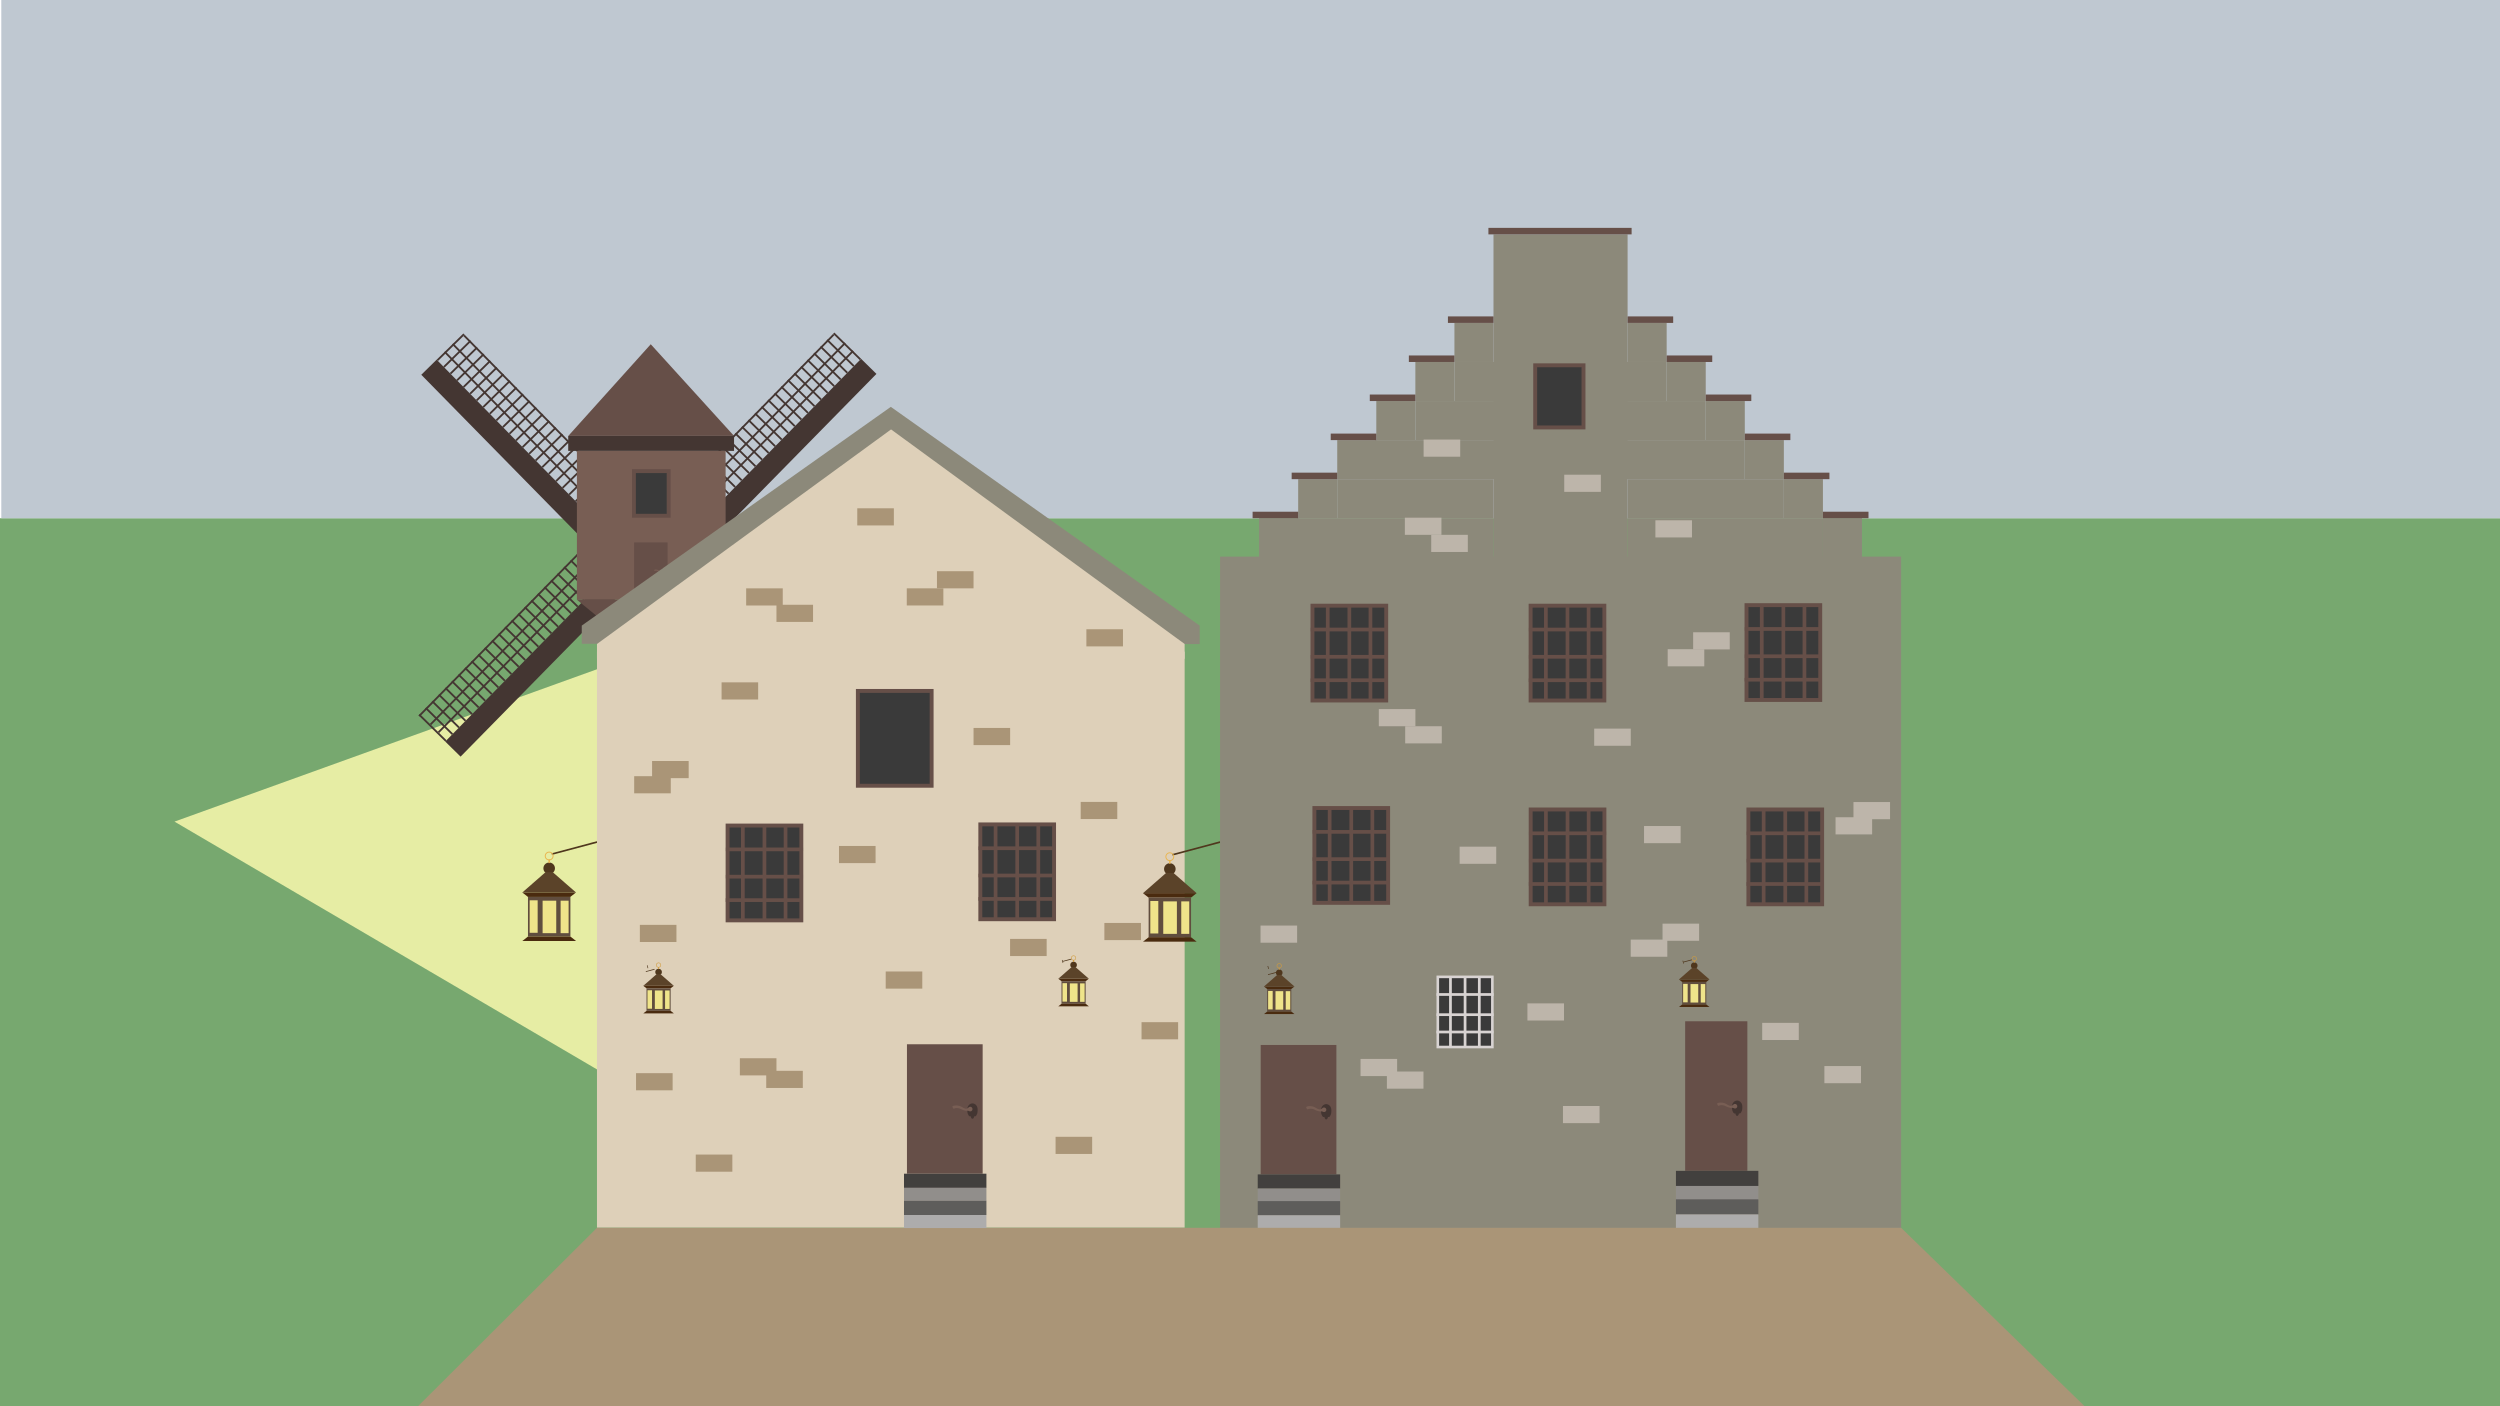 <svg id="Laag_1" data-name="Laag 1" xmlns="http://www.w3.org/2000/svg" viewBox="0 0 1920 1080"><defs><style>.cls-1{fill:#77a86f;}.cls-2{fill:#bfc8d1;}.cls-3{fill:#443632;}.cls-4{fill:#e6eda4;}.cls-5{fill:#664f48;}.cls-6{fill:#785e54;}.cls-23,.cls-7{fill:#3a3a3a;stroke-miterlimit:10;}.cls-7{stroke:#664f48;stroke-width:3px;}.cls-8{fill:#4f371d;}.cls-9{fill:#ded0b9;}.cls-10{fill:#aa9577;}.cls-11{fill:#42403e;}.cls-12{fill:#918e8b;}.cls-13{fill:#4a2b0f;}.cls-14{fill:#604d3e;}.cls-15{fill:#5b4329;}.cls-16{fill:#e9b54f;}.cls-17{fill:#efe48a;}.cls-18{fill:#d19b3b;}.cls-19{fill:#8c897a;}.cls-20{fill:#bdb5aa;}.cls-21{fill:#5e5d5b;}.cls-22{fill:#adacac;}.cls-23{stroke:#d8d3d2;stroke-width:2px;}.cls-24{fill:#d8d3d2;}</style></defs><title>houses</title><rect class="cls-1" x="-40" y="398" width="2091" height="682"/><rect class="cls-2" x="1" y="-52" width="1924" height="450"/><rect class="cls-3" x="436.39" y="334.82" width="127.36" height="11.47"/><polygon class="cls-4" points="134 631 782.36 397.18 858 646 475 831 134 631"/><polygon class="cls-5" points="563.76 334.82 436.41 334.82 499.78 264.38 499.78 264.38 563.76 334.82"/><rect class="cls-3" x="508.3" y="395.7" width="1.44" height="28.75" transform="translate(-140.21 485.99) rotate(-45.52)"/><rect class="cls-3" x="513.34" y="390.58" width="1.44" height="28.75" transform="translate(-135.05 488.04) rotate(-45.52)"/><rect class="cls-3" x="518.38" y="385.45" width="1.44" height="28.75" transform="translate(-129.88 490.1) rotate(-45.52)"/><rect class="cls-3" x="523.41" y="380.32" width="1.44" height="28.75" transform="translate(-124.71 492.16) rotate(-45.52)"/><rect class="cls-3" x="528.45" y="375.19" width="1.44" height="28.75" transform="translate(-119.54 494.22) rotate(-45.52)"/><rect class="cls-3" x="533.48" y="370.06" width="1.44" height="28.75" transform="translate(-114.38 496.28) rotate(-45.52)"/><rect class="cls-3" x="538.52" y="364.93" width="1.44" height="28.75" transform="translate(-109.21 498.33) rotate(-45.52)"/><rect class="cls-3" x="543.56" y="359.8" width="1.44" height="28.75" transform="translate(-104.04 500.39) rotate(-45.52)"/><rect class="cls-3" x="548.59" y="354.67" width="1.44" height="28.75" transform="translate(-98.87 502.45) rotate(-45.52)"/><rect class="cls-3" x="553.63" y="349.54" width="1.44" height="28.75" transform="translate(-93.7 504.51) rotate(-45.52)"/><rect class="cls-3" x="558.67" y="344.41" width="1.44" height="28.75" transform="translate(-88.54 506.56) rotate(-45.52)"/><rect class="cls-3" x="569.24" y="333.64" width="1.44" height="28.75" transform="translate(-77.68 510.89) rotate(-45.52)"/><rect class="cls-3" x="564.21" y="338.77" width="1.44" height="28.75" transform="translate(-82.85 508.83) rotate(-45.52)"/><rect class="cls-3" x="624.64" y="277.22" width="1.44" height="28.75" transform="translate(-20.84 533.52) rotate(-45.52)"/><rect class="cls-3" x="629.68" y="272.09" width="1.44" height="28.75" transform="translate(-15.67 535.58) rotate(-45.52)"/><rect class="cls-3" x="634.71" y="266.96" width="1.44" height="28.75" transform="translate(-10.5 537.64) rotate(-45.52)"/><rect class="cls-3" x="639.75" y="261.83" width="1.44" height="28.75" transform="translate(-5.34 539.7) rotate(-45.52)"/><rect class="cls-3" x="644.79" y="256.7" width="1.44" height="28.75" transform="translate(-0.17 541.76) rotate(-45.52)"/><rect class="cls-3" x="649.82" y="251.57" width="1.44" height="28.75" transform="translate(5 543.81) rotate(-45.52)"/><rect class="cls-3" x="494.22" y="345.61" width="203.43" height="16.53" transform="translate(-74.09 531.18) rotate(-45.52)"/><rect class="cls-3" x="574.28" y="328.51" width="1.44" height="28.75" transform="translate(-72.52 512.94) rotate(-45.52)"/><rect class="cls-3" x="579.31" y="323.38" width="1.44" height="28.75" transform="translate(-67.35 515) rotate(-45.52)"/><rect class="cls-3" x="584.35" y="318.25" width="1.44" height="28.75" transform="translate(-62.18 517.06) rotate(-45.52)"/><rect class="cls-3" x="589.39" y="313.12" width="1.44" height="28.75" transform="translate(-57.01 519.12) rotate(-45.52)"/><rect class="cls-3" x="594.42" y="307.99" width="1.44" height="28.75" transform="translate(-51.85 521.18) rotate(-45.52)"/><rect class="cls-3" x="599.46" y="302.86" width="1.44" height="28.75" transform="translate(-46.68 523.23) rotate(-45.52)"/><rect class="cls-3" x="604.5" y="297.74" width="1.44" height="28.75" transform="translate(-41.51 525.29) rotate(-45.52)"/><rect class="cls-3" x="609.53" y="292.61" width="1.44" height="28.75" transform="translate(-36.34 527.35) rotate(-45.52)"/><rect class="cls-3" x="614.57" y="287.48" width="1.44" height="28.75" transform="translate(-31.18 529.41) rotate(-45.52)"/><rect class="cls-3" x="619.61" y="282.35" width="1.44" height="28.75" transform="translate(-26.01 531.47) rotate(-45.52)"/><rect class="cls-3" x="468.54" y="328.24" width="201.99" height="1.44" transform="translate(-64.21 504.87) rotate(-45.52)"/><rect class="cls-3" x="477.24" y="334.77" width="201.99" height="1.44" transform="translate(-66.27 513.04) rotate(-45.52)"/><rect class="cls-3" x="483.39" y="340.81" width="201.99" height="1.44" transform="translate(-68.74 519.24) rotate(-45.52)"/><rect class="cls-3" x="486.94" y="396.42" width="1.44" height="28.75" transform="translate(536.2 1046.58) rotate(-134.48)"/><rect class="cls-3" x="481.91" y="391.29" width="1.44" height="28.75" transform="translate(531.29 1034.26) rotate(-134.48)"/><rect class="cls-3" x="476.87" y="386.16" width="1.44" height="28.75" transform="translate(526.39 1021.95) rotate(-134.48)"/><rect class="cls-3" x="471.83" y="381.04" width="1.44" height="28.75" transform="translate(521.48 1009.63) rotate(-134.48)"/><rect class="cls-3" x="466.8" y="375.91" width="1.44" height="28.75" transform="translate(516.58 997.31) rotate(-134.48)"/><rect class="cls-3" x="461.76" y="370.78" width="1.44" height="28.75" transform="translate(511.67 985) rotate(-134.48)"/><rect class="cls-3" x="456.72" y="365.65" width="1.44" height="28.75" transform="translate(506.77 972.68) rotate(-134.48)"/><rect class="cls-3" x="451.69" y="360.52" width="1.44" height="28.75" transform="translate(501.86 960.36) rotate(-134.48)"/><rect class="cls-3" x="446.65" y="355.39" width="1.44" height="28.75" transform="translate(496.96 948.05) rotate(-134.48)"/><rect class="cls-3" x="441.62" y="350.26" width="1.44" height="28.75" transform="translate(492.05 935.73) rotate(-134.48)"/><rect class="cls-3" x="436.58" y="345.13" width="1.44" height="28.75" transform="translate(487.15 923.41) rotate(-134.48)"/><rect class="cls-3" x="426" y="334.36" width="1.44" height="28.75" transform="translate(476.85 897.55) rotate(-134.48)"/><rect class="cls-3" x="431.04" y="339.49" width="1.44" height="28.75" transform="translate(481.75 909.87) rotate(-134.48)"/><rect class="cls-3" x="370.6" y="277.94" width="1.44" height="28.75" transform="translate(422.9 762.07) rotate(-134.48)"/><rect class="cls-3" x="365.57" y="272.81" width="1.44" height="28.75" transform="translate(417.99 749.75) rotate(-134.48)"/><rect class="cls-3" x="360.53" y="267.68" width="1.44" height="28.75" transform="translate(413.09 737.44) rotate(-134.48)"/><rect class="cls-3" x="355.5" y="262.55" width="1.44" height="28.75" transform="translate(408.18 725.12) rotate(-134.48)"/><rect class="cls-3" x="350.46" y="257.42" width="1.44" height="28.75" transform="translate(403.28 712.8) rotate(-134.48)"/><rect class="cls-3" x="345.42" y="252.29" width="1.44" height="28.75" transform="translate(398.37 700.49) rotate(-134.48)"/><rect class="cls-3" x="299.03" y="346.33" width="203.43" height="16.53" transform="translate(428.49 888.98) rotate(-134.48)"/><rect class="cls-3" x="420.97" y="329.23" width="1.44" height="28.75" transform="translate(471.94 885.23) rotate(-134.48)"/><rect class="cls-3" x="415.93" y="324.1" width="1.44" height="28.75" transform="translate(467.04 872.92) rotate(-134.48)"/><rect class="cls-3" x="410.89" y="318.97" width="1.44" height="28.75" transform="translate(462.13 860.6) rotate(-134.48)"/><rect class="cls-3" x="405.86" y="313.84" width="1.44" height="28.75" transform="translate(457.23 848.28) rotate(-134.48)"/><rect class="cls-3" x="400.82" y="308.71" width="1.44" height="28.75" transform="translate(452.32 835.97) rotate(-134.48)"/><rect class="cls-3" x="395.79" y="303.58" width="1.44" height="28.75" transform="translate(447.42 823.65) rotate(-134.48)"/><rect class="cls-3" x="390.75" y="298.45" width="1.44" height="28.75" transform="translate(442.51 811.33) rotate(-134.48)"/><rect class="cls-3" x="385.71" y="293.33" width="1.44" height="28.75" transform="translate(437.61 799.02) rotate(-134.48)"/><rect class="cls-3" x="380.68" y="288.2" width="1.44" height="28.75" transform="translate(432.71 786.7) rotate(-134.48)"/><rect class="cls-3" x="375.64" y="283.07" width="1.44" height="28.75" transform="translate(427.8 774.38) rotate(-134.48)"/><rect class="cls-3" x="326.15" y="328.96" width="201.99" height="1.44" transform="translate(491.18 865.44) rotate(-134.48)"/><rect class="cls-3" x="317.45" y="335.49" width="201.99" height="1.44" transform="translate(471.72 870.34) rotate(-134.48)"/><rect class="cls-3" x="311.3" y="341.53" width="201.99" height="1.44" transform="translate(456.94 876.22) rotate(-134.48)"/><rect class="cls-3" x="331.47" y="544.5" width="1.44" height="28.75" transform="translate(-299.33 404.36) rotate(-45.52)"/><rect class="cls-3" x="336.51" y="539.38" width="1.44" height="28.75" transform="translate(-294.17 406.41) rotate(-45.52)"/><rect class="cls-3" x="341.54" y="534.25" width="1.44" height="28.75" transform="translate(-289 408.47) rotate(-45.52)"/><rect class="cls-3" x="346.58" y="529.12" width="1.44" height="28.75" transform="translate(-283.83 410.53) rotate(-45.52)"/><rect class="cls-3" x="351.61" y="523.99" width="1.44" height="28.75" transform="translate(-278.66 412.59) rotate(-45.52)"/><rect class="cls-3" x="356.65" y="518.86" width="1.44" height="28.75" transform="translate(-273.49 414.64) rotate(-45.52)"/><rect class="cls-3" x="361.69" y="513.73" width="1.44" height="28.75" transform="translate(-268.33 416.7) rotate(-45.52)"/><rect class="cls-3" x="366.72" y="508.6" width="1.44" height="28.75" transform="translate(-263.16 418.76) rotate(-45.52)"/><rect class="cls-3" x="371.76" y="503.47" width="1.44" height="28.75" transform="translate(-257.99 420.82) rotate(-45.52)"/><rect class="cls-3" x="376.8" y="498.34" width="1.44" height="28.75" transform="translate(-252.82 422.88) rotate(-45.52)"/><rect class="cls-3" x="381.83" y="493.21" width="1.44" height="28.75" transform="translate(-247.66 424.93) rotate(-45.52)"/><rect class="cls-3" x="392.41" y="482.44" width="1.44" height="28.75" transform="translate(-236.8 429.26) rotate(-45.52)"/><rect class="cls-3" x="387.37" y="487.57" width="1.44" height="28.75" transform="translate(-241.97 427.2) rotate(-45.52)"/><rect class="cls-3" x="447.81" y="426.02" width="1.44" height="28.75" transform="translate(-179.96 451.89) rotate(-45.52)"/><rect class="cls-3" x="452.84" y="420.89" width="1.44" height="28.75" transform="translate(-174.79 453.95) rotate(-45.52)"/><rect class="cls-3" x="457.88" y="415.76" width="1.44" height="28.75" transform="translate(-169.62 456.01) rotate(-45.52)"/><rect class="cls-3" x="462.92" y="410.63" width="1.44" height="28.75" transform="translate(-164.45 458.07) rotate(-45.52)"/><rect class="cls-3" x="467.95" y="405.5" width="1.44" height="28.75" transform="translate(-159.29 460.13) rotate(-45.52)"/><rect class="cls-3" x="472.99" y="400.37" width="1.44" height="28.75" transform="translate(-154.12 462.18) rotate(-45.52)"/><rect class="cls-3" x="317.39" y="494.41" width="203.43" height="16.53" transform="translate(-233.21 449.55) rotate(-45.52)"/><rect class="cls-3" x="397.44" y="477.31" width="1.44" height="28.75" transform="translate(-231.64 431.31) rotate(-45.52)"/><rect class="cls-3" x="402.48" y="472.18" width="1.44" height="28.75" transform="translate(-226.47 433.37) rotate(-45.52)"/><rect class="cls-3" x="407.52" y="467.05" width="1.44" height="28.75" transform="translate(-221.3 435.43) rotate(-45.52)"/><rect class="cls-3" x="412.55" y="461.92" width="1.44" height="28.75" transform="translate(-216.13 437.49) rotate(-45.52)"/><rect class="cls-3" x="417.59" y="456.79" width="1.44" height="28.75" transform="translate(-210.96 439.55) rotate(-45.52)"/><rect class="cls-3" x="422.63" y="451.66" width="1.44" height="28.75" transform="translate(-205.8 441.6) rotate(-45.52)"/><rect class="cls-3" x="427.66" y="446.54" width="1.44" height="28.75" transform="translate(-200.63 443.66) rotate(-45.52)"/><rect class="cls-3" x="432.7" y="441.41" width="1.44" height="28.75" transform="translate(-195.46 445.72) rotate(-45.52)"/><rect class="cls-3" x="437.73" y="436.28" width="1.44" height="28.75" transform="translate(-190.29 447.78) rotate(-45.52)"/><rect class="cls-3" x="442.77" y="431.15" width="1.44" height="28.75" transform="translate(-185.13 449.84) rotate(-45.52)"/><rect class="cls-3" x="291.7" y="477.04" width="201.99" height="1.44" transform="translate(-223.33 423.24) rotate(-45.52)"/><rect class="cls-3" x="300.4" y="483.57" width="201.99" height="1.44" transform="translate(-225.39 431.41) rotate(-45.52)"/><rect class="cls-3" x="306.56" y="489.61" width="201.99" height="1.44" transform="translate(-227.86 437.61) rotate(-45.52)"/><rect class="cls-3" x="663.06" y="544.5" width="1.44" height="28.75" transform="translate(730.04 1424.07) rotate(-134.48)"/><rect class="cls-3" x="658.02" y="539.38" width="1.44" height="28.75" transform="translate(725.13 1411.76) rotate(-134.48)"/><rect class="cls-3" x="652.99" y="534.25" width="1.44" height="28.75" transform="translate(720.23 1399.44) rotate(-134.48)"/><rect class="cls-3" x="647.95" y="529.12" width="1.44" height="28.75" transform="translate(715.32 1387.12) rotate(-134.48)"/><rect class="cls-3" x="642.91" y="523.99" width="1.44" height="28.75" transform="translate(710.42 1374.81) rotate(-134.48)"/><rect class="cls-3" x="637.88" y="518.86" width="1.44" height="28.75" transform="translate(705.51 1362.49) rotate(-134.48)"/><rect class="cls-3" x="632.84" y="513.73" width="1.44" height="28.75" transform="translate(700.61 1350.17) rotate(-134.48)"/><rect class="cls-3" x="627.8" y="508.6" width="1.44" height="28.75" transform="translate(695.7 1337.86) rotate(-134.48)"/><rect class="cls-3" x="622.77" y="503.47" width="1.44" height="28.75" transform="translate(690.8 1325.54) rotate(-134.48)"/><rect class="cls-3" x="617.73" y="498.34" width="1.44" height="28.75" transform="translate(685.89 1313.22) rotate(-134.48)"/><rect class="cls-3" x="612.69" y="493.21" width="1.44" height="28.75" transform="translate(680.99 1300.91) rotate(-134.48)"/><rect class="cls-3" x="602.12" y="482.44" width="1.44" height="28.75" transform="translate(670.69 1275.04) rotate(-134.48)"/><rect class="cls-3" x="607.16" y="487.57" width="1.44" height="28.75" transform="translate(675.59 1287.36) rotate(-134.48)"/><rect class="cls-3" x="546.72" y="426.02" width="1.44" height="28.75" transform="translate(616.74 1139.56) rotate(-134.48)"/><rect class="cls-3" x="541.68" y="420.89" width="1.44" height="28.75" transform="translate(611.83 1127.25) rotate(-134.48)"/><rect class="cls-3" x="536.65" y="415.76" width="1.44" height="28.75" transform="translate(606.93 1114.93) rotate(-134.48)"/><rect class="cls-3" x="531.61" y="410.63" width="1.44" height="28.75" transform="translate(602.02 1102.61) rotate(-134.48)"/><rect class="cls-3" x="526.57" y="405.5" width="1.44" height="28.75" transform="translate(597.12 1090.3) rotate(-134.48)"/><rect class="cls-3" x="521.54" y="400.37" width="1.44" height="28.75" transform="translate(592.21 1077.98) rotate(-134.48)"/><rect class="cls-3" x="475.14" y="494.41" width="203.43" height="16.53" transform="translate(622.33 1266.48) rotate(-134.48)"/><rect class="cls-3" x="597.08" y="477.31" width="1.44" height="28.75" transform="translate(665.78 1262.73) rotate(-134.48)"/><rect class="cls-3" x="592.05" y="472.18" width="1.44" height="28.75" transform="translate(660.88 1250.41) rotate(-134.48)"/><rect class="cls-3" x="587.01" y="467.05" width="1.44" height="28.75" transform="translate(655.98 1238.09) rotate(-134.48)"/><rect class="cls-3" x="581.97" y="461.92" width="1.44" height="28.75" transform="translate(651.07 1225.78) rotate(-134.48)"/><rect class="cls-3" x="576.94" y="456.79" width="1.44" height="28.75" transform="translate(646.17 1213.46) rotate(-134.48)"/><rect class="cls-3" x="571.9" y="451.66" width="1.44" height="28.75" transform="translate(641.26 1201.15) rotate(-134.48)"/><rect class="cls-3" x="566.86" y="446.54" width="1.44" height="28.75" transform="translate(636.36 1188.83) rotate(-134.48)"/><rect class="cls-3" x="561.83" y="441.41" width="1.44" height="28.75" transform="translate(631.45 1176.51) rotate(-134.48)"/><rect class="cls-3" x="556.79" y="436.28" width="1.44" height="28.75" transform="translate(626.55 1164.2) rotate(-134.48)"/><rect class="cls-3" x="551.76" y="431.15" width="1.44" height="28.75" transform="translate(621.64 1151.88) rotate(-134.48)"/><rect class="cls-3" x="502.27" y="477.04" width="201.99" height="1.44" transform="translate(685.02 1242.94) rotate(-134.48)"/><rect class="cls-3" x="493.57" y="483.57" width="201.99" height="1.44" transform="translate(665.56 1247.83) rotate(-134.48)"/><rect class="cls-3" x="487.41" y="489.61" width="201.99" height="1.44" transform="translate(650.78 1253.72) rotate(-134.48)"/><rect class="cls-6" x="443.06" y="346.33" width="114.22" height="114.29"/><rect class="cls-7" x="486.85" y="361.81" width="26.68" height="34.31"/><polygon class="cls-5" points="522.14 489.37 478.21 489.37 443.06 460.62 557.29 460.62 522.14 489.37"/><rect class="cls-5" x="486.99" y="416.58" width="25.73" height="43.99"/><path class="cls-3" d="M509.26,436.67s-2.28,0-1.66,3.32c0,0,.41,1.45,1,1,0,0,.2,1,.62.83.41.21.62-.83.62-.83.62.42,1-1,1-1C511.54,436.67,509.26,436.67,509.26,436.67Z"/><g id="_3U9O8o.tif" data-name="3U9O8o.tif"><path class="cls-6" d="M508.4,437.84a.83.83,0,0,0-.46.23,1.84,1.84,0,0,1-.57.38,1.05,1.05,0,0,1-.74,0,4.6,4.6,0,0,1-.89-.44,3.77,3.77,0,0,0-2.09-.6,2.83,2.83,0,0,0-1,.17.26.26,0,0,0-.17.4c0,.1.09.2.14.3s.21.26.43.17a2.43,2.43,0,0,1,.89-.17,3.53,3.53,0,0,1,1.46.39,5.09,5.09,0,0,0,1.45.5,1.37,1.37,0,0,0,.45,0,1.6,1.6,0,0,1,.86.14.75.75,0,0,0,1.07-.55A.78.78,0,0,0,508.4,437.84Z"/></g><rect class="cls-8" x="441.45" y="632.08" width="1.3" height="37.98" transform="translate(957.37 56.22) rotate(75.08)"/><rect class="cls-9" x="458.48" y="500.46" width="451.32" height="442.37"/><rect class="cls-10" x="498.88" y="702.82" width="13.17" height="28.1" transform="translate(-211.41 1222.34) rotate(-90)"/><rect class="cls-10" x="575.68" y="805.26" width="13.17" height="28.1" transform="translate(-237.04 1401.58) rotate(-90)"/><rect class="cls-10" x="595.93" y="814.93" width="13.17" height="28.1" transform="translate(-226.47 1431.49) rotate(-90)"/><rect class="cls-10" x="508.26" y="576.98" width="13.17" height="28.1" transform="translate(-76.18 1105.88) rotate(-90)"/><rect class="cls-10" x="494.51" y="588.65" width="13.17" height="28.1" transform="translate(-101.6 1103.79) rotate(-90)"/><rect class="cls-10" x="651.8" y="642.24" width="13.17" height="28.1" transform="translate(2.1 1314.67) rotate(-90)"/><rect class="cls-10" x="687.68" y="738.63" width="13.17" height="28.1" transform="translate(-58.41 1446.95) rotate(-90)"/><rect class="cls-10" x="731.16" y="841.39" width="13.17" height="28.1" transform="translate(-117.7 1593.19) rotate(-90)"/><rect class="cls-10" x="495.94" y="816.73" width="13.17" height="28.1" transform="translate(-328.25 1333.3) rotate(-90)"/><rect class="cls-10" x="837.43" y="608.39" width="13.17" height="28.1" transform="translate(221.58 1466.46) rotate(-90)"/><rect class="cls-10" x="783.19" y="713.61" width="13.17" height="28.1" transform="translate(62.13 1517.44) rotate(-90)"/><rect class="cls-10" x="884.16" y="777.56" width="13.17" height="28.1" transform="translate(99.14 1682.36) rotate(-90)"/><rect class="cls-7" x="658.84" y="530.63" width="56.65" height="72.83"/><rect class="cls-7" x="752.88" y="633.14" width="56.65" height="72.83"/><rect class="cls-5" x="763.19" y="633.14" width="2.84" height="72.83" transform="translate(1529.22 1339.1) rotate(180)"/><rect class="cls-5" x="779.78" y="633.14" width="2.84" height="72.83" transform="translate(1562.41 1339.1) rotate(180)"/><rect class="cls-5" x="795.99" y="633.96" width="2.84" height="72.83" transform="translate(1594.82 1340.74) rotate(180)"/><rect class="cls-5" x="779.77" y="642.76" width="2.84" height="59.27" transform="translate(108.8 1453.59) rotate(-90)"/><rect class="cls-5" x="779.7" y="660.76" width="2.84" height="59.27" transform="translate(90.72 1471.51) rotate(-90)"/><rect class="cls-5" x="779.78" y="621.81" width="2.84" height="59.27" transform="translate(129.76 1432.65) rotate(-90)"/><rect class="cls-7" x="558.78" y="634.02" width="56.65" height="72.83"/><rect class="cls-5" x="569.08" y="634.02" width="2.84" height="72.83" transform="translate(1141.01 1340.88) rotate(180)"/><rect class="cls-5" x="585.68" y="634.02" width="2.84" height="72.83" transform="translate(1174.2 1340.88) rotate(180)"/><rect class="cls-5" x="601.88" y="634.84" width="2.84" height="72.83" transform="translate(1206.6 1342.51) rotate(180)"/><rect class="cls-5" x="585.67" y="643.65" width="2.84" height="59.27" transform="translate(-86.19 1260.37) rotate(-90)"/><rect class="cls-5" x="585.59" y="661.65" width="2.84" height="59.27" transform="translate(-104.27 1278.3) rotate(-90)"/><rect class="cls-5" x="585.68" y="622.7" width="2.84" height="59.27" transform="translate(-65.23 1239.43) rotate(-90)"/><rect class="cls-5" x="696.54" y="801.99" width="58.14" height="99.41"/><path class="cls-3" d="M746.86,847.39s-5.16,0-3.75,7.5c0,0,.94,3.28,2.34,2.34,0,0,.47,2.35,1.41,1.88.94.47,1.41-1.88,1.41-1.88,1.4.94,2.34-2.34,2.34-2.34C752,847.39,746.86,847.39,746.86,847.39Z"/><g id="_3U9O8o.tif-2" data-name="3U9O8o.tif"><path class="cls-6" d="M744.91,850a1.8,1.8,0,0,0-1,.52,4.25,4.25,0,0,1-1.29.85,2.29,2.29,0,0,1-1.67-.08,9.7,9.7,0,0,1-2-1A8.78,8.78,0,0,0,734.2,849a6.55,6.55,0,0,0-2.24.38.6.6,0,0,0-.4.91c.1.23.22.46.32.68.22.48.48.59,1,.39a5.56,5.56,0,0,1,2-.38,7.73,7.73,0,0,1,3.32.87,11.09,11.09,0,0,0,3.26,1.14,3.92,3.92,0,0,0,1,.06,3.58,3.58,0,0,1,1.94.32,1.7,1.7,0,0,0,2.42-1.24A1.78,1.78,0,0,0,744.91,850Z"/></g><rect class="cls-11" x="694.27" y="901.4" width="63.3" height="10.89"/><rect class="cls-12" x="694.27" y="912.29" width="63.3" height="10.02"/><rect class="cls-8" x="819.36" y="734" width="0.58" height="6.91" transform="translate(1321.16 -244.46) rotate(75.08)"/><rect class="cls-8" x="814.95" y="738.15" width="2.32" height="0.49" transform="translate(1319.44 -240.34) rotate(75.08)"/><polygon class="cls-13" points="442.36 685.41 401.11 685.41 405.48 688.84 437.99 688.84 442.36 685.41"/><circle class="cls-8" cx="421.77" cy="666.86" r="4.44"/><rect class="cls-14" x="405.48" y="688.84" width="32.59" height="30.41"/><polygon class="cls-13" points="401.15 722.68 442.4 722.68 438.03 719.25 405.52 719.25 401.15 722.68"/><polygon class="cls-15" points="442.36 685.41 401.15 685.41 418.89 669.9 424.58 669.9 442.36 685.41"/><rect class="cls-16" x="421.21" y="659.96" width="1.13" height="2.88"/><path class="cls-16" d="M421.75,654.05a3.37,3.37,0,1,0,3.38,3.37A3.37,3.37,0,0,0,421.75,654.05Zm0,6a2.63,2.63,0,1,1,2.64-2.63A2.63,2.63,0,0,1,421.75,660.05Z"/><rect class="cls-17" x="406.78" y="691.43" width="6.14" height="24.95"/><rect class="cls-17" x="430.55" y="691.72" width="6.14" height="24.95"/><rect class="cls-17" x="416.72" y="691.72" width="10.47" height="24.95"/><polygon class="cls-13" points="836.21 751.65 812.76 751.65 815.25 753.6 833.73 753.6 836.21 751.65"/><circle class="cls-8" cx="824.51" cy="741.1" r="2.53"/><rect class="cls-14" x="815.24" y="753.6" width="18.53" height="17.29"/><polygon class="cls-13" points="812.78 772.84 836.23 772.84 833.75 770.89 815.27 770.89 812.78 772.84"/><polygon class="cls-15" points="836.21 751.65 812.78 751.65 822.87 742.83 826.1 742.83 836.21 751.65"/><rect class="cls-18" x="824.19" y="737.18" width="0.64" height="1.64"/><path class="cls-18" d="M824.5,733.82a1.92,1.92,0,1,0,1.91,1.92A1.92,1.92,0,0,0,824.5,733.82Zm0,3.42a1.5,1.5,0,1,1,1.49-1.5A1.5,1.5,0,0,1,824.5,737.24Z"/><rect class="cls-17" x="815.98" y="755.07" width="3.49" height="14.18"/><rect class="cls-17" x="829.5" y="755.24" width="3.49" height="14.18"/><rect class="cls-17" x="821.64" y="755.24" width="5.95" height="14.18"/><rect class="cls-8" x="500.57" y="738.12" width="0.58" height="6.91" transform="matrix(0.26, 0.97, -0.97, 0.26, 1088.45, 66.64)"/><polygon class="cls-13" points="517.49 757.09 494.04 757.09 496.52 759.04 515.01 759.04 517.49 757.09"/><circle class="cls-8" cx="505.79" cy="746.55" r="2.53"/><rect class="cls-14" x="496.52" y="759.04" width="18.53" height="17.29"/><polygon class="cls-13" points="494.06 778.28 517.51 778.28 515.03 776.33 496.55 776.33 494.06 778.28"/><polygon class="cls-15" points="517.49 757.09 494.06 757.09 504.15 748.27 507.38 748.27 517.49 757.09"/><rect class="cls-18" x="505.47" y="742.68" width="0.64" height="1.58"/><path class="cls-18" d="M505.78,739.26a1.92,1.92,0,1,0,1.91,1.92A1.92,1.92,0,0,0,505.78,739.26Zm0,3.42a1.5,1.5,0,1,1,1.49-1.5A1.5,1.5,0,0,1,505.78,742.68Z"/><rect class="cls-17" x="497.26" y="760.51" width="3.49" height="14.18"/><rect class="cls-17" x="510.78" y="760.68" width="3.49" height="14.18"/><rect class="cls-17" x="502.92" y="760.68" width="5.95" height="14.18"/><rect class="cls-8" x="496.22" y="742.26" width="2.32" height="0.49" transform="translate(1086.76 70.69) rotate(75.08)"/><rect class="cls-10" x="755.14" y="551.58" width="13.17" height="28.1" transform="translate(196.1 1327.37) rotate(-90)"/><rect class="cls-10" x="855.62" y="701.36" width="13.17" height="28.1" transform="translate(146.8 1577.62) rotate(-90)"/><polygon class="cls-19" points="921.34 494.63 446.79 494.43 446.79 480.46 684.14 312.46 921.34 480.46 921.34 494.63"/><rect class="cls-10" x="541.8" y="879.24" width="13.17" height="28.1" transform="translate(-344.9 1441.67) rotate(-90)"/><rect class="cls-10" x="818.14" y="865.58" width="13.17" height="28.1" transform="translate(-54.9 1704.37) rotate(-90)"/><polygon class="cls-9" points="909.8 505.97 458.48 505.97 458.48 494.58 684.33 329.79 909.8 494.58 909.8 505.97"/><rect class="cls-10" x="580.51" y="444.38" width="13.17" height="28.1" transform="translate(128.67 1045.53) rotate(-90)"/><rect class="cls-10" x="665.85" y="382.91" width="13.17" height="28.1" transform="translate(275.47 1069.39) rotate(-90)"/><rect class="cls-10" x="841.8" y="475.79" width="13.17" height="28.1" transform="translate(358.55 1338.23) rotate(-90)"/><rect class="cls-10" x="727.04" y="431.21" width="13.17" height="28.1" transform="translate(288.37 1178.89) rotate(-90)"/><rect class="cls-10" x="603.78" y="456.99" width="13.17" height="28.1" transform="translate(139.33 1081.41) rotate(-90)"/><rect class="cls-10" x="703.87" y="444.38" width="13.17" height="28.1" transform="translate(252.02 1168.88) rotate(-90)"/><rect class="cls-10" x="561.63" y="516.58" width="13.17" height="28.1" transform="translate(37.59 1098.85) rotate(-90)"/><rect class="cls-8" x="918.11" y="632.62" width="1.3" height="37.98" transform="translate(1311.8 -403.97) rotate(75.08)"/><rect class="cls-19" x="937" y="427.5" width="523.08" height="515.87"/><rect class="cls-20" x="975.54" y="703.36" width="13.17" height="28.1" transform="translate(264.72 1699.54) rotate(-90)"/><rect class="cls-20" x="1052.35" y="805.8" width="13.17" height="28.1" transform="translate(239.09 1878.78) rotate(-90)"/><rect class="cls-20" x="1072.59" y="815.47" width="13.17" height="28.1" transform="translate(249.66 1908.69) rotate(-90)"/><rect class="cls-20" x="1430.93" y="608.51" width="13.17" height="28.1" transform="translate(814.95 2060.08) rotate(-90)"/><rect class="cls-20" x="1417.17" y="620.18" width="13.17" height="28.1" transform="translate(789.52 2057.99) rotate(-90)"/><rect class="cls-20" x="1128.46" y="642.77" width="13.17" height="28.1" transform="translate(478.23 1791.87) rotate(-90)"/><rect class="cls-20" x="1180.53" y="763.12" width="13.17" height="28.1" transform="translate(409.94 1964.29) rotate(-90)"/><rect class="cls-20" x="1207.82" y="841.93" width="13.17" height="28.1" transform="translate(358.43 2070.39) rotate(-90)"/><rect class="cls-20" x="1408.6" y="811.26" width="13.17" height="28.1" transform="translate(589.87 2240.5) rotate(-90)"/><rect class="cls-20" x="1270.09" y="626.92" width="13.17" height="28.1" transform="translate(635.7 1917.65) rotate(-90)"/><rect class="cls-20" x="1259.86" y="714.14" width="13.17" height="28.1" transform="translate(538.25 1994.64) rotate(-90)"/><rect class="cls-20" x="1360.83" y="778.1" width="13.17" height="28.1" transform="translate(575.27 2159.56) rotate(-90)"/><rect class="cls-7" x="1007.97" y="465.16" width="56.65" height="72.83"/><rect class="cls-5" x="1018.28" y="465.16" width="2.84" height="72.83" transform="translate(2039.4 1003.15) rotate(180)"/><rect class="cls-5" x="1034.88" y="465.16" width="2.84" height="72.83" transform="translate(2072.6 1003.15) rotate(180)"/><rect class="cls-5" x="1051.08" y="465.98" width="2.84" height="72.83" transform="translate(2105 1004.79) rotate(180)"/><rect class="cls-5" x="1034.87" y="474.78" width="2.84" height="59.27" transform="translate(531.87 1540.71) rotate(-90)"/><rect class="cls-5" x="1034.79" y="492.79" width="2.84" height="59.27" transform="translate(513.78 1558.63) rotate(-90)"/><rect class="cls-5" x="1034.88" y="453.83" width="2.84" height="59.27" transform="translate(552.83 1519.77) rotate(-90)"/><rect class="cls-7" x="1175.5" y="465.16" width="56.65" height="72.83"/><rect class="cls-5" x="1185.81" y="465.16" width="2.84" height="72.83" transform="translate(2374.46 1003.15) rotate(180)"/><rect class="cls-5" x="1202.4" y="465.16" width="2.84" height="72.83" transform="translate(2407.65 1003.15) rotate(180)"/><rect class="cls-5" x="1218.6" y="465.98" width="2.84" height="72.83" transform="translate(2440.05 1004.79) rotate(180)"/><rect class="cls-5" x="1202.39" y="474.78" width="2.84" height="59.27" transform="translate(699.39 1708.23) rotate(-90)"/><rect class="cls-5" x="1202.31" y="492.79" width="2.84" height="59.27" transform="translate(681.31 1726.16) rotate(-90)"/><rect class="cls-5" x="1202.4" y="453.83" width="2.84" height="59.27" transform="translate(720.35 1687.3) rotate(-90)"/><rect class="cls-7" x="1341.3" y="464.75" width="56.65" height="72.83"/><rect class="cls-5" x="1351.6" y="464.75" width="2.84" height="72.83" transform="translate(2706.05 1002.34) rotate(180)"/><rect class="cls-5" x="1368.2" y="464.75" width="2.84" height="72.83" transform="translate(2739.24 1002.34) rotate(180)"/><rect class="cls-5" x="1384.4" y="465.57" width="2.84" height="72.83" transform="translate(2771.64 1003.97) rotate(180)"/><rect class="cls-5" x="1368.19" y="474.38" width="2.84" height="59.27" transform="translate(865.6 1873.62) rotate(-90)"/><rect class="cls-5" x="1368.11" y="492.38" width="2.84" height="59.27" transform="translate(847.52 1891.54) rotate(-90)"/><rect class="cls-5" x="1368.2" y="453.43" width="2.84" height="59.27" transform="translate(886.56 1852.68) rotate(-90)"/><rect class="cls-7" x="1342.76" y="621.67" width="56.65" height="72.83"/><rect class="cls-5" x="1353.07" y="621.67" width="2.84" height="72.83" transform="translate(2708.98 1316.18) rotate(180)"/><rect class="cls-5" x="1369.67" y="621.67" width="2.84" height="72.83" transform="translate(2742.17 1316.18) rotate(180)"/><rect class="cls-5" x="1385.87" y="622.49" width="2.84" height="72.83" transform="translate(2774.58 1317.81) rotate(180)"/><rect class="cls-5" x="1369.65" y="631.3" width="2.84" height="59.27" transform="translate(710.15 2032.01) rotate(-90)"/><rect class="cls-5" x="1369.58" y="649.3" width="2.84" height="59.27" transform="translate(692.06 2049.93) rotate(-90)"/><rect class="cls-5" x="1369.67" y="610.35" width="2.84" height="59.27" transform="translate(731.11 2011.07) rotate(-90)"/><rect class="cls-7" x="1175.55" y="621.67" width="56.65" height="72.83"/><rect class="cls-5" x="1185.85" y="621.67" width="2.84" height="72.83" transform="translate(2374.55 1316.18) rotate(180)"/><rect class="cls-5" x="1202.45" y="621.67" width="2.84" height="72.83" transform="translate(2407.74 1316.18) rotate(180)"/><rect class="cls-5" x="1218.65" y="622.49" width="2.84" height="72.83" transform="translate(2440.14 1317.81) rotate(180)"/><rect class="cls-5" x="1202.44" y="631.3" width="2.84" height="59.27" transform="translate(542.93 1864.79) rotate(-90)"/><rect class="cls-5" x="1202.36" y="649.3" width="2.84" height="59.27" transform="translate(524.85 1882.71) rotate(-90)"/><rect class="cls-5" x="1202.45" y="610.35" width="2.84" height="59.27" transform="translate(563.89 1843.85) rotate(-90)"/><rect class="cls-7" x="1009.44" y="620.56" width="56.65" height="72.83"/><rect class="cls-5" x="1019.75" y="620.56" width="2.84" height="72.83" transform="translate(2042.33 1313.95) rotate(180)"/><rect class="cls-5" x="1036.34" y="620.56" width="2.84" height="72.83" transform="translate(2075.53 1313.95) rotate(180)"/><rect class="cls-5" x="1052.54" y="621.38" width="2.84" height="72.83" transform="translate(2107.93 1315.59) rotate(180)"/><rect class="cls-5" x="1036.33" y="630.18" width="2.84" height="59.27" transform="translate(377.94 1697.57) rotate(-90)"/><rect class="cls-5" x="1036.25" y="648.19" width="2.84" height="59.27" transform="translate(359.85 1715.49) rotate(-90)"/><rect class="cls-5" x="1036.34" y="609.23" width="2.84" height="59.27" transform="translate(398.9 1676.63) rotate(-90)"/><rect class="cls-5" x="968.21" y="802.53" width="58.14" height="99.41"/><path class="cls-3" d="M1018.52,847.93s-5.15,0-3.75,7.49c0,0,.94,3.29,2.35,2.35,0,0,.47,2.34,1.4,1.87.94.47,1.41-1.87,1.41-1.87,1.4.94,2.34-2.35,2.34-2.35C1023.68,847.93,1018.52,847.93,1018.52,847.93Z"/><g id="_3U9O8o.tif-3" data-name="3U9O8o.tif"><path class="cls-6" d="M1016.58,850.58a1.77,1.77,0,0,0-1,.51,4.12,4.12,0,0,1-1.28.86,2.27,2.27,0,0,1-1.68-.09,9.35,9.35,0,0,1-2-1,8.81,8.81,0,0,0-4.73-1.35,6.14,6.14,0,0,0-2.24.38.58.58,0,0,0-.39.9c.1.23.21.46.32.69.22.48.47.58,1,.39a5.1,5.1,0,0,1,2-.38,7.65,7.65,0,0,1,3.31.87,11.15,11.15,0,0,0,3.27,1.14,4.9,4.9,0,0,0,1,.06,3.54,3.54,0,0,1,2,.31,1.7,1.7,0,0,0,2.42-1.24A1.77,1.77,0,0,0,1016.58,850.58Z"/></g><rect class="cls-11" x="965.93" y="901.94" width="63.3" height="10.89"/><rect class="cls-12" x="965.93" y="912.83" width="63.3" height="10.02"/><rect class="cls-21" x="965.93" y="922.45" width="63.3" height="10.89"/><rect class="cls-22" x="965.93" y="933.34" width="63.3" height="10.02"/><rect class="cls-23" x="1104.23" y="750.23" width="41.9" height="53.88"/><rect class="cls-24" x="1112.9" y="750.23" width="2.1" height="53.88" transform="translate(2227.9 1554.33) rotate(180)"/><rect class="cls-24" x="1124.13" y="750.23" width="2.1" height="53.88" transform="translate(2250.35 1554.33) rotate(180)"/><rect class="cls-24" x="1135.06" y="750.83" width="2.1" height="53.88" transform="translate(2272.22 1555.54) rotate(180)"/><rect class="cls-24" x="1124.12" y="757.34" width="2.1" height="43.84" transform="translate(345.9 1904.44) rotate(-90)"/><rect class="cls-24" x="1124.06" y="770.66" width="2.1" height="43.84" transform="translate(332.53 1917.69) rotate(-90)"/><rect class="cls-24" x="1124.13" y="741.85" width="2.1" height="43.84" transform="translate(361.41 1888.95) rotate(-90)"/><rect class="cls-5" x="1294.2" y="784.33" width="47.77" height="114.88"/><rect class="cls-8" x="1296.02" y="734.53" width="0.58" height="6.91" transform="translate(1675.59 -704.65) rotate(75.08)"/><rect class="cls-8" x="1291.61" y="738.69" width="2.32" height="0.49" transform="translate(1673.88 -700.53) rotate(75.08)"/><path class="cls-3" d="M1334.14,845.2s-5.15,0-3.75,7.5c0,0,.94,3.28,2.35,2.34,0,0,.47,2.35,1.4,1.88.94.47,1.41-1.88,1.41-1.88,1.4.94,2.34-2.34,2.34-2.34C1339.3,845.2,1334.14,845.2,1334.14,845.2Z"/><g id="_3U9O8o.tif-4" data-name="3U9O8o.tif"><path class="cls-6" d="M1332.2,847.85a1.86,1.86,0,0,0-1,.52,4.3,4.3,0,0,1-1.28.86,2.37,2.37,0,0,1-1.68-.09,9.84,9.84,0,0,1-2-1,8.72,8.72,0,0,0-4.73-1.35,6.35,6.35,0,0,0-2.24.37.59.59,0,0,0-.39.91c.1.23.21.46.32.69.22.47.47.58,1,.38a5.48,5.48,0,0,1,2-.38,7.81,7.81,0,0,1,3.31.88,11.13,11.13,0,0,0,3.27,1.13,3.81,3.81,0,0,0,1,.06,3.63,3.63,0,0,1,2,.32,1.7,1.7,0,0,0,2.42-1.24A1.78,1.78,0,0,0,1332.2,847.85Z"/></g><rect class="cls-11" x="1287.11" y="899.21" width="63.3" height="11.61"/><rect class="cls-12" x="1287.11" y="910.82" width="63.3" height="10.68"/><rect class="cls-21" x="1287.11" y="921.08" width="63.3" height="11.61"/><rect class="cls-22" x="1287.11" y="932.69" width="63.3" height="10.68"/><polygon class="cls-13" points="919.02 685.95 877.77 685.95 882.14 689.38 914.65 689.38 919.02 685.95"/><circle class="cls-8" cx="898.44" cy="667.39" r="4.44"/><rect class="cls-14" x="882.14" y="689.38" width="32.59" height="30.41"/><polygon class="cls-13" points="877.81 723.22 919.06 723.22 914.69 719.79 882.18 719.79 877.81 723.22"/><polygon class="cls-15" points="919.02 685.95 877.81 685.95 895.55 670.43 901.24 670.43 919.02 685.95"/><rect class="cls-16" x="897.87" y="660.49" width="1.13" height="2.88"/><path class="cls-16" d="M898.42,654.59a3.37,3.37,0,1,0,3.37,3.37A3.37,3.37,0,0,0,898.42,654.59Zm0,6a2.64,2.64,0,1,1,2.63-2.63A2.64,2.64,0,0,1,898.42,660.59Z"/><rect class="cls-17" x="883.44" y="691.96" width="6.14" height="24.95"/><rect class="cls-17" x="907.21" y="692.26" width="6.14" height="24.95"/><rect class="cls-17" x="893.38" y="692.26" width="10.47" height="24.95"/><polygon class="cls-13" points="1312.87 752.19 1289.43 752.19 1291.91 754.14 1310.39 754.14 1312.87 752.19"/><circle class="cls-8" cx="1301.17" cy="741.64" r="2.53"/><rect class="cls-14" x="1291.91" y="754.14" width="18.53" height="17.29"/><polygon class="cls-13" points="1289.45 773.37 1312.89 773.37 1310.41 771.42 1291.93 771.42 1289.45 773.37"/><polygon class="cls-15" points="1312.87 752.19 1289.45 752.19 1299.53 743.37 1302.77 743.37 1312.87 752.19"/><rect class="cls-18" x="1300.85" y="737.72" width="0.64" height="1.64"/><path class="cls-18" d="M1301.16,734.36a1.92,1.92,0,1,0,1.92,1.91A1.92,1.92,0,0,0,1301.16,734.36Zm0,3.41a1.5,1.5,0,1,1,1.5-1.5A1.5,1.5,0,0,1,1301.16,737.77Z"/><rect class="cls-17" x="1292.65" y="755.61" width="3.49" height="14.18"/><rect class="cls-17" x="1306.16" y="755.77" width="3.49" height="14.18"/><rect class="cls-17" x="1298.3" y="755.77" width="5.95" height="14.18"/><rect class="cls-8" x="977.24" y="738.65" width="0.58" height="6.91" transform="matrix(0.26, 0.97, -0.97, 0.26, 1442.88, -393.55)"/><polygon class="cls-13" points="994.15 757.63 970.71 757.63 973.19 759.58 991.67 759.58 994.15 757.63"/><circle class="cls-8" cx="982.45" cy="747.08" r="2.53"/><rect class="cls-14" x="973.19" y="759.58" width="18.53" height="17.29"/><polygon class="cls-13" points="970.73 778.82 994.17 778.82 991.69 776.87 973.21 776.87 970.73 778.82"/><polygon class="cls-15" points="994.15 757.63 970.73 757.63 980.81 748.81 984.05 748.81 994.15 757.63"/><rect class="cls-18" x="982.13" y="743.21" width="0.64" height="1.58"/><path class="cls-18" d="M982.44,739.8a1.92,1.92,0,1,0,1.92,1.92A1.92,1.92,0,0,0,982.44,739.8Zm0,3.41a1.5,1.5,0,1,1,1.5-1.49A1.5,1.5,0,0,1,982.44,743.21Z"/><rect class="cls-17" x="973.93" y="761.05" width="3.49" height="14.18"/><rect class="cls-17" x="987.44" y="761.22" width="3.49" height="14.18"/><rect class="cls-17" x="979.58" y="761.22" width="5.95" height="14.18"/><rect class="cls-8" x="972.88" y="742.8" width="2.32" height="0.49" transform="translate(1441.19 -389.5) rotate(75.08)"/><rect class="cls-20" x="1066.4" y="537.11" width="13.17" height="28.1" transform="translate(521.82 1624.15) rotate(-90)"/><rect class="cls-20" x="1086.64" y="550.29" width="13.17" height="28.1" transform="translate(528.89 1657.56) rotate(-90)"/><rect class="cls-20" x="1231.81" y="552.12" width="13.17" height="28.1" transform="translate(672.22 1804.56) rotate(-90)"/><rect class="cls-20" x="1288.24" y="491.12" width="13.17" height="28.1" transform="translate(789.66 1799.99) rotate(-90)"/><rect class="cls-20" x="1284.29" y="701.9" width="13.17" height="28.1" transform="translate(574.93 2006.82) rotate(-90)"/><rect class="cls-20" x="1307.81" y="478.12" width="13.17" height="28.1" transform="translate(822.22 1806.56) rotate(-90)"/><rect class="cls-19" x="1400" y="398" width="30" height="30"/><rect class="cls-19" x="1370" y="368" width="30" height="30"/><rect class="cls-19" x="1340" y="338" width="30" height="30"/><rect class="cls-19" x="1310" y="308" width="30" height="30"/><rect class="cls-19" x="967" y="398" width="30" height="30"/><rect class="cls-19" x="997" y="368" width="30" height="30"/><rect class="cls-19" x="1027" y="338" width="30" height="30"/><rect class="cls-19" x="1057" y="308" width="30" height="30"/><rect class="cls-19" x="1087" y="278" width="30" height="30"/><rect class="cls-19" x="1280" y="278" width="30" height="30"/><rect class="cls-19" x="1117" y="248" width="30" height="30"/><rect class="cls-19" x="1250" y="248" width="30" height="30"/><rect class="cls-19" x="1147" y="180" width="103" height="248"/><rect class="cls-19" x="996" y="398" width="151" height="30"/><rect class="cls-19" x="1027" y="368" width="120" height="30"/><rect class="cls-19" x="1056" y="338" width="103" height="30"/><rect class="cls-19" x="1087" y="308" width="103" height="30"/><rect class="cls-19" x="1117" y="278" width="103" height="30"/><rect class="cls-19" x="1177" y="278" width="103" height="30"/><rect class="cls-19" x="1207" y="308" width="103" height="30"/><rect class="cls-19" x="1237" y="338" width="103" height="30"/><rect class="cls-19" x="1250" y="368" width="120" height="30"/><rect class="cls-19" x="1250" y="398" width="150" height="30"/><rect class="cls-5" x="1143.1" y="175" width="109.98" height="5"/><rect class="cls-20" x="1086.4" y="390.11" width="13.17" height="28.1" transform="translate(688.82 1497.15) rotate(-90)"/><rect class="cls-20" x="1106.64" y="403.29" width="13.17" height="28.1" transform="translate(695.89 1530.56) rotate(-90)"/><rect class="cls-20" x="1208.81" y="357.12" width="13.17" height="28.1" transform="translate(844.22 1586.56) rotate(-90)"/><rect class="cls-20" x="1278.81" y="392.12" width="13.17" height="28.1" transform="translate(879.22 1691.56) rotate(-90)"/><rect class="cls-20" x="1100.81" y="330.12" width="13.17" height="28.1" transform="translate(763.22 1451.56) rotate(-90)"/><rect class="cls-5" x="962" y="393" width="35" height="5"/><rect class="cls-5" x="992" y="363" width="35" height="5"/><rect class="cls-5" x="1022" y="333" width="35" height="5"/><rect class="cls-5" x="1052" y="303" width="35" height="5"/><rect class="cls-5" x="1082" y="273" width="35" height="5"/><rect class="cls-5" x="1112" y="243" width="35" height="5"/><rect class="cls-5" x="1250" y="243" width="35" height="5"/><rect class="cls-5" x="1280" y="273" width="35" height="5"/><rect class="cls-5" x="1310" y="303" width="35" height="5"/><rect class="cls-5" x="1340" y="333" width="35" height="5"/><rect class="cls-5" x="1370" y="363" width="35" height="5"/><rect class="cls-5" x="1400" y="393" width="35" height="5"/><rect class="cls-7" x="1179.02" y="280.55" width="37.12" height="47.73"/><polygon class="cls-10" points="1601 1080 321 1080 458.48 942.97 1460.08 942.97 1601 1080"/><rect class="cls-21" x="694.27" y="922.23" width="63.3" height="10.89"/><rect class="cls-22" x="694.27" y="933.12" width="63.3" height="10.02"/></svg>